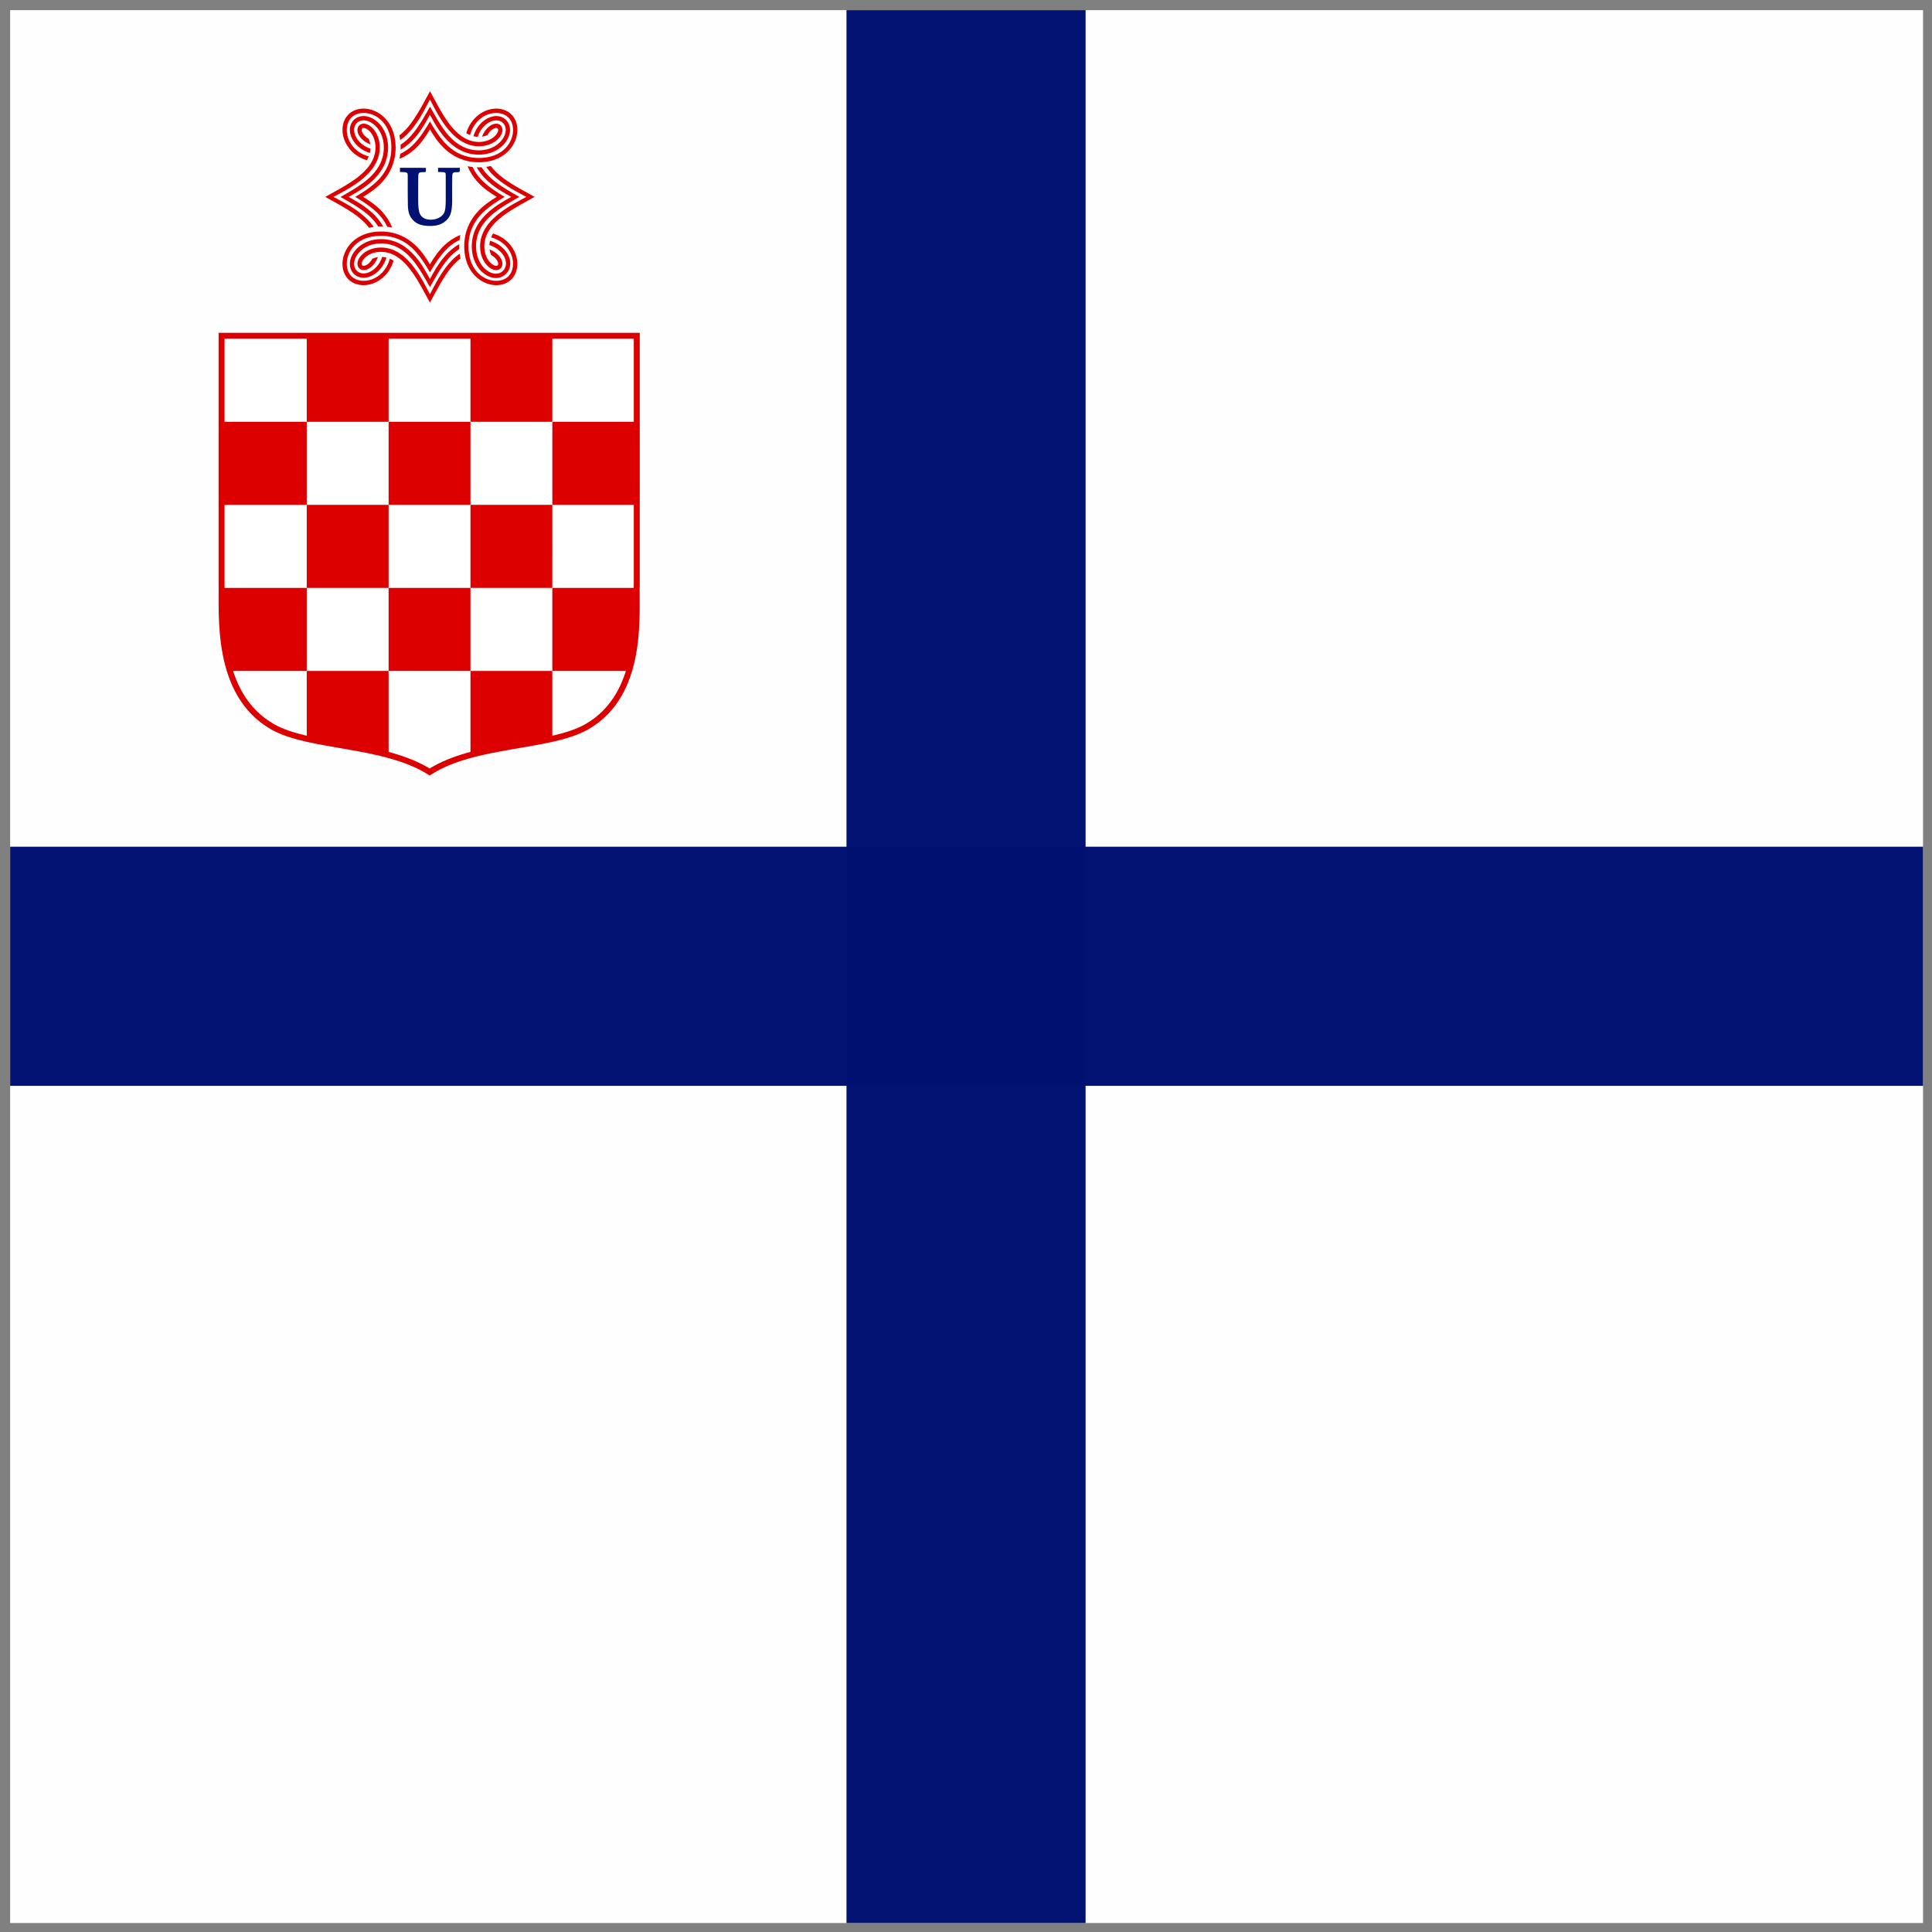 <?xml version="1.0" encoding="UTF-8" standalone="no"?>
<svg
   xmlns:dc="http://purl.org/dc/elements/1.1/"
   xmlns:cc="http://creativecommons.org/ns#"
   xmlns:rdf="http://www.w3.org/1999/02/22-rdf-syntax-ns#"
   xmlns:svg="http://www.w3.org/2000/svg"
   xmlns="http://www.w3.org/2000/svg"
   xmlns:sodipodi="http://sodipodi.sourceforge.net/DTD/sodipodi-0.dtd"
   xmlns:inkscape="http://www.inkscape.org/namespaces/inkscape"
   width="808"
   height="808"
   id="svg2"
   version="1.1"
   inkscape:version="1.0 (4035a4fb49, 2020-05-01)"
   sodipodi:docname="Zastava Zapovjednika Oružanih Snaga Nezavisne Države Hrvatske.svg">
  <rect width="100%" height="100%" fill="#808080" stroke="none"/>
  <defs
     id="defs4">
    <inkscape:perspective
       id="perspective2486"
       inkscape:persp3d-origin="372.04724 : 358.78739 : 1"
       inkscape:vp_z="744.09448 : 534.18109 : 1"
       inkscape:vp_y="0 : 1000 : 0"
       inkscape:vp_x="0 : 534.18109 : 1"
       sodipodi:type="inkscape:persp3d" />
    <inkscape:perspective
       id="perspective2486-9"
       inkscape:persp3d-origin="372.04724 : 358.78739 : 1"
       inkscape:vp_z="744.09448 : 534.18109 : 1"
       inkscape:vp_y="0 : 1000 : 0"
       inkscape:vp_x="0 : 534.18109 : 1"
       sodipodi:type="inkscape:persp3d" />
    <rect
       id="rect175"
       height="46.25"
       width="85"
       y="232.076"
       x="-301.75" />
    <inkscape:perspective
       id="perspective9066"
       inkscape:persp3d-origin="372.04724 : 358.78739 : 1"
       inkscape:vp_z="744.09448 : 534.18109 : 1"
       inkscape:vp_y="0 : 1000 : 0"
       inkscape:vp_x="0 : 534.18109 : 1"
       sodipodi:type="inkscape:persp3d" />
    <inkscape:perspective
       id="perspective2486-98"
       inkscape:persp3d-origin="372.04724 : 358.78739 : 1"
       inkscape:vp_z="744.09448 : 534.18109 : 1"
       inkscape:vp_y="0 : 1000 : 0"
       inkscape:vp_x="0 : 534.18109 : 1"
       sodipodi:type="inkscape:persp3d" />
    <rect
       id="rect175-6"
       height="46.25"
       width="85"
       y="232.076"
       x="-301.75" />
    <inkscape:perspective
       id="perspective9066-5"
       inkscape:persp3d-origin="372.04724 : 358.78739 : 1"
       inkscape:vp_z="744.09448 : 534.18109 : 1"
       inkscape:vp_y="0 : 1000 : 0"
       inkscape:vp_x="0 : 534.18109 : 1"
       sodipodi:type="inkscape:persp3d" />
    <inkscape:perspective
       sodipodi:type="inkscape:persp3d"
       inkscape:vp_x="0 : 542.1737 : 1"
       inkscape:vp_y="0 : 1000 : 0"
       inkscape:vp_z="744.09448 : 542.1737 : 1"
       inkscape:persp3d-origin="372.04724 : 366.78 : 1"
       id="perspective2486-7" />
    <rect
       x="-301.75"
       y="232.076"
       width="85"
       height="46.25"
       id="rect175-7" />
    <inkscape:perspective
       sodipodi:type="inkscape:persp3d"
       inkscape:vp_x="0 : 542.1737 : 1"
       inkscape:vp_y="0 : 1000 : 0"
       inkscape:vp_z="744.09448 : 542.1737 : 1"
       inkscape:persp3d-origin="372.04724 : 366.78 : 1"
       id="perspective9066-55" />
    <inkscape:perspective
       sodipodi:type="inkscape:persp3d"
       inkscape:vp_x="0 : 558.1737 : 1"
       inkscape:vp_y="0 : 1000 : 0"
       inkscape:vp_z="744.09448 : 558.1737 : 1"
       inkscape:persp3d-origin="372.04724 : 382.78 : 1"
       id="perspective2486-4" />
    <rect
       x="-301.75"
       y="232.076"
       width="85"
       height="46.25"
       id="rect175-4" />
    <inkscape:perspective
       sodipodi:type="inkscape:persp3d"
       inkscape:vp_x="0 : 558.1737 : 1"
       inkscape:vp_y="0 : 1000 : 0"
       inkscape:vp_z="744.09448 : 558.1737 : 1"
       inkscape:persp3d-origin="372.04724 : 382.78 : 1"
       id="perspective9066-2" />
  </defs>
  <sodipodi:namedview
     id="base"
     pagecolor="#ffffff"
     bordercolor="#666666"
     borderopacity="1.0"
     inkscape:pageopacity="0.0"
     inkscape:pageshadow="2"
     inkscape:zoom="0.90509668"
     inkscape:cx="368.10047"
     inkscape:cy="429.21375"
     inkscape:document-units="px"
     inkscape:current-layer="layer1"
     showgrid="false"
     inkscape:window-width="1920"
     inkscape:window-height="1017"
     inkscape:window-x="-8"
     inkscape:window-y="-8"
     inkscape:window-maximized="1"
     inkscape:document-rotation="0"
     showguides="false" />
  <g
     inkscape:label="Layer 1"
     inkscape:groupmode="layer"
     id="layer1"
     transform="translate(0,-252.362)">
    <g
       id="g86">
      <rect
         style="opacity:0.99;fill:#ffffff;fill-opacity:1;fill-rule:evenodd;stroke:none"
         id="rect2985-6"
         width="800"
         height="800"
         x="4.25"
         y="256.607" />
      <rect
         style="opacity:0.99;fill:#011171;fill-opacity:1;fill-rule:evenodd;stroke:none;stroke-width:1"
         id="rect2987-7"
         width="100"
         height="800.002"
         x="354.017"
         y="256.606" />
      <rect
         style="opacity:0.99;fill:#011171;fill-opacity:1;fill-rule:evenodd;stroke:none;stroke-width:1"
         id="rect2987-1-5"
         width="100"
         height="800.007"
         x="606.475"
         y="-804.254"
         transform="rotate(90)" />
      <path
         inkscape:connector-curvature="0"
         style="fill:#ffffff;fill-opacity:1;fill-rule:nonzero;stroke:none;stroke-width:4.223;stroke-linecap:round;stroke-linejoin:round;stroke-miterlimit:4;stroke-dasharray:none;stroke-opacity:1"
         d="m 179.949,286.435 c 0.318,3.384 -0.478,5.082 0,0 1.765,3.086 6.399,12.109 9.437,16.192 1.182,1.589 2.47,2.985 3.834,4.121 2.633,-7.592 9.315,-11.505 15.302,-11.052 2.56,0.193 5.029,1.201 6.88,3.07 6.186,6.246 2.828,18.554 -7.916,22.38 1.127,1.381 2.512,2.689 4.092,3.886 4.045,3.067 12.33,7.887 15.386,9.668 -0.025,0.014 -3.349,0.623 -2.019,0.063 1.024,-0.431 -2.474,-0.982 1.841,-0.061 0.177,0.038 -0.258,0.306 -2.124,-0.47 -0.048,-0.02 1.945,0.337 2.302,0.467 -3.055,1.781 -11.341,6.615 -15.386,9.683 -1.58,1.198 -2.964,2.505 -4.092,3.886 10.744,3.827 14.102,16.134 7.916,22.38 -6.186,6.246 -18.372,2.851 -22.162,-7.997 -1.372,1.139 -2.667,2.54 -3.854,4.136 -3.037,4.083 -7.813,13.098 -9.578,16.185 0.153,-10.72 0.016,-0.238 0,-0.31 -1.127,-5.15 0.308,-3.316 0,0.31 -1.764,-3.085 -6.55,-12.101 -9.588,-16.185 -1.189,-1.598 -2.484,-3.002 -3.854,-4.141 -3.788,10.852 -15.975,14.249 -22.162,8.002 -6.187,-6.247 -2.822,-18.551 7.926,-22.375 -1.129,-1.384 -2.519,-2.691 -4.102,-3.892 -4.045,-3.067 -12.977,-7.894 -16.032,-9.675 -0.003,-0.002 1.765,-0.154 1.761,-0.153 -0.581,0.151 -1.133,0.255 -1.115,0.25 3.563,-0.841 0.697,-0.118 0.872,-0.092 0.004,6.6e-4 -1.522,-0.003 -1.519,-0.005 3.055,-1.781 11.988,-6.608 16.032,-9.675 1.583,-1.2 2.973,-2.508 4.102,-3.892 -10.748,-3.824 -14.113,-16.129 -7.926,-22.375 6.187,-6.247 18.374,-2.849 22.162,8.002 1.371,-1.14 2.665,-2.543 3.854,-4.141 3.038,-4.084 7.965,-13.107 9.729,-16.192 -0.102,3.401 -0.993,13.856 0,0 z"
         id="path4119-6"
         sodipodi:nodetypes="ccscsscscssscscscscscscccscssscscscscc" />
      <path
         sodipodi:nodetypes="scsssccsscccssccscccssccccccssscsssccccscccsscccccccssscscscccssssscsccsccccsccssccsscccccccscccssscccccscccccsscccscscccsssscscccsscccccccccscsccscccsscscsccccccccccscsccssscccccscsscssssccccccscsccscccsssscsccscscssssscsccccsscccsscccscsscsccsccscsccsscccccssccscscscsccssscssccsccscscsscscsccccsccscscscccssccccccc"
         inkscape:connector-curvature="0"
         style="fill:#dd0000;fill-opacity:1;fill-rule:nonzero;stroke:none;stroke-width:1.787;stroke-linecap:round;stroke-linejoin:round;stroke-miterlimit:4;stroke-dasharray:none;stroke-opacity:1"
         d="m 179.85,290.523 c -0.017,1.912 -0.283,3.51 1e-5,-7.5e-4 1.647,2.88 4.629,9.042 7.855,13.38 3.227,4.337 7.309,7.834 12.584,7.834 3.146,0 5.497,-1.238 6.825,-2.611 0.664,-0.687 1.061,-1.408 1.192,-1.959 0.131,-0.551 0.04,-0.847 -0.172,-1.061 -0.212,-0.214 -0.506,-0.306 -1.051,-0.173 -0.545,0.132 -1.26,0.533 -1.94,1.204 -0.463,0.456 -0.905,1.037 -1.293,1.724 -3.2e-4,6.5e-4 -0.005,-6.6e-4 -0.005,0 -0.638,0.3 -1.4,0.54 -2.273,0.663 0.573,-1.517 1.407,-2.759 2.334,-3.672 0.863,-0.851 1.805,-1.43 2.763,-1.663 0.24,-0.058 0.488,-0.09 0.733,-0.097 0.704,-0.019 1.393,0.191 1.92,0.683 0.023,0.019 0.049,0.039 0.071,0.061 0.022,0.022 0.042,0.043 0.061,0.066 0.659,0.717 0.804,1.744 0.581,2.683 -0.23,0.968 -0.804,1.924 -1.647,2.795 -1.685,1.743 -4.491,3.152 -8.098,3.152 -6.051,0 -10.618,-3.997 -14.003,-8.548 -2.941,-3.954 -4.96,-8.142 -6.481,-11.012 -1.522,2.87 -3.535,7.058 -6.476,11.012 -1.684,2.264 -3.66,4.391 -5.966,5.957 -0.087,-0.67 -0.202,-1.319 -0.344,-1.948 1.82,-1.367 3.438,-3.145 4.885,-5.09 3.227,-4.337 6.299,-10.499 7.946,-13.379 0.149,1.023 -0.004,0.491 1e-5,-7.5e-4 z m 0,6.442 c -0.046,0.987 -0.197,2.691 -1e-5,2.1e-4 1.548,2.714 4.368,8.14 7.512,11.766 3.144,3.626 7.243,6.513 12.927,6.513 4.645,0 8.042,-2.109 9.82,-4.601 0.889,-1.246 1.364,-2.581 1.409,-3.774 0.045,-1.193 -0.31,-2.229 -1.121,-3.05 -0.011,-0.011 -0.019,-0.025 -0.03,-0.036 -0.01,-0.011 -0.021,-0.019 -0.03,-0.031 -0.803,-0.773 -1.81,-1.111 -2.96,-1.066 -1.182,0.046 -2.504,0.525 -3.738,1.423 -1.607,1.169 -3.051,3.034 -3.865,5.488 -0.611,-0.033 -1.205,-0.122 -1.783,-0.265 0.904,-2.94 2.615,-5.227 4.607,-6.676 1.477,-1.075 3.115,-1.698 4.713,-1.76 0.1,-0.004 0.198,-0.006 0.298,-0.005 1.465,0.011 2.886,0.529 3.981,1.596 0.002,0.002 0.003,0.003 0.005,0.005 0.021,0.018 0.046,0.036 0.066,0.056 0.024,0.025 0.047,0.051 0.071,0.076 0.004,0.005 0.006,0.011 0.01,0.015 1.114,1.177 1.616,2.721 1.556,4.295 -0.061,1.613 -0.679,3.267 -1.743,4.759 -2.129,2.983 -6.086,5.345 -11.265,5.345 -6.288,0 -10.92,-3.266 -14.266,-7.125 -2.829,-3.263 -4.772,-6.912 -6.214,-9.553 -1.441,2.641 -3.394,6.289 -6.224,9.553 -1.677,1.934 -3.674,3.719 -6.042,5.019 0.011,-0.298 0.015,-0.599 0.015,-0.903 -1e-5,-0.389 -0.008,-0.77 -0.025,-1.148 1.789,-1.123 3.34,-2.568 4.713,-4.152 3.144,-3.626 6.055,-9.053 7.603,-11.767 0.181,0.918 -0.017,0.357 -10e-6,2.1e-4 z m 27.612,0.816 c 0.305,-0.003 0.605,0.008 0.904,0.031 2.127,0.161 4.092,0.979 5.552,2.453 0.022,0.022 0.042,0.043 0.061,0.066 5.744,5.935 1.148,19.891 -13.69,19.891 -6.214,0 -10.827,-2.443 -14.195,-5.544 -2.859,-2.632 -4.822,-5.692 -6.289,-8.196 -1.467,2.505 -3.431,5.565 -6.289,8.196 -1.778,1.637 -3.899,3.088 -6.421,4.096 0.135,-0.673 0.241,-1.363 0.318,-2.076 1.877,-0.883 3.494,-2.046 4.905,-3.346 3.121,-2.874 5.98,-7.532 7.492,-10.182 0.328,0.779 -0.013,0.145 0,0.175 0.307,0.713 -0.161,0.213 0,-0.175 1.512,2.65 4.36,7.308 7.482,10.182 3.121,2.874 7.24,5.075 12.998,5.075 13.81,0 16.838,-12.383 12.372,-16.892 -3.85,-3.887 -13.49,-2.149 -16.079,7.334 -0.545,-0.223 -1.074,-0.493 -1.591,-0.806 2.059,-6.791 7.557,-10.228 12.473,-10.282 z m -55.316,0 c 6.193,0.068 13.311,5.502 13.311,16.25 0,6.274 -2.419,10.926 -5.491,14.327 -2.605,2.884 -5.633,4.869 -8.113,6.35 2.48,1.481 5.508,3.466 8.113,6.35 1.62,1.794 3.059,3.933 4.056,6.477 -0.666,-0.135 -1.351,-0.239 -2.056,-0.316 -0.875,-1.895 -2.027,-3.528 -3.314,-4.952 -2.846,-3.151 -7.458,-6.032 -10.082,-7.559 1.678,-0.028 1.731,0.581 0.068,0 6.456,-0.524 1.448,0.144 -0.068,0 2.625,-1.526 7.236,-4.407 10.082,-7.559 2.846,-3.151 5.026,-7.304 5.026,-13.118 -10e-6,-13.943 -12.265,-17.005 -16.731,-12.496 -3.85,3.887 -2.128,13.62 7.264,16.234 -0.222,0.551 -0.483,1.089 -0.793,1.612 -10.067,-3.106 -12.686,-13.992 -7.79,-19.05 0.019,-0.024 0.039,-0.044 0.061,-0.066 0.021,-0.022 0.043,-0.042 0.066,-0.061 1.453,-1.434 3.39,-2.234 5.486,-2.392 0.299,-0.023 0.6,-0.034 0.904,-0.031 z m -0.147,3.111 c 0.1,-9.8e-4 0.198,9.8e-4 0.298,0.005 1.598,0.062 3.236,0.685 4.713,1.76 2.955,2.149 5.294,6.144 5.294,11.374 0,6.349 -3.235,11.02 -7.057,14.398 -3.23,2.855 -6.841,4.824 -9.457,6.279 2.616,1.455 6.226,3.423 9.457,6.279 1.915,1.693 3.684,3.709 4.971,6.1 -0.295,-0.011 -0.592,-0.015 -0.894,-0.015 -0.384,0 -0.763,0.008 -1.137,0.025 -1.112,-1.806 -2.544,-3.372 -4.112,-4.759 -3.591,-3.174 -8.971,-6.027 -11.659,-7.59 0.844,0.023 1.668,0.034 0.214,0.004 0.862,-0.089 4.741,0.199 -0.214,-0.004 2.688,-1.563 8.068,-4.495 11.659,-7.67 3.591,-3.174 6.451,-7.308 6.451,-13.047 0,-4.69 -2.088,-8.125 -4.557,-9.92 -1.234,-0.898 -2.556,-1.377 -3.738,-1.423 -1.182,-0.046 -2.207,0.313 -3.021,1.132 -0.811,0.821 -1.162,1.857 -1.116,3.05 0.045,1.193 0.515,2.528 1.404,3.774 1.158,1.623 3.005,3.081 5.436,3.902 -0.032,0.618 -0.121,1.216 -0.263,1.8 -2.912,-0.913 -5.178,-2.64 -6.613,-4.652 -1.064,-1.492 -1.681,-3.145 -1.743,-4.759 -0.06,-1.584 0.447,-3.14 1.576,-4.32 0.019,-0.024 0.039,-0.044 0.061,-0.066 0.022,-0.022 0.043,-0.042 0.066,-0.061 1.094,-1.067 2.516,-1.585 3.981,-1.596 z m 0.212,3.198 c 0.245,0.006 0.488,0.039 0.727,0.097 0.958,0.233 1.905,0.812 2.768,1.663 1.726,1.701 3.122,4.539 3.122,8.181 0,6.11 -3.959,10.72 -8.467,14.138 -3.916,2.97 -8.064,5.002 -10.907,6.539 2.842,1.536 6.99,3.569 10.907,6.539 2.242,1.7 4.349,3.696 5.9,6.024 -0.663,0.088 -1.307,0.205 -1.93,0.347 -1.354,-1.838 -3.115,-3.471 -5.042,-4.932 -4.296,-3.258 -10.391,-6.314 -13.243,-7.977 1.394,-0.012 1.351,0.322 0.078,0 1.599,-0.692 1.288,0.101 -0.078,0 2.852,-1.663 8.947,-4.719 13.243,-7.977 4.296,-3.258 7.759,-7.375 7.759,-12.7 -2e-5,-3.177 -1.226,-5.555 -2.586,-6.896 -0.68,-0.67 -1.395,-1.071 -1.94,-1.204 -0.545,-0.132 -0.839,-0.04 -1.051,0.173 -0.212,0.214 -0.298,0.51 -0.167,1.061 0.131,0.551 0.523,1.272 1.187,1.959 0.451,0.466 1.024,0.914 1.702,1.306 0.299,0.647 0.544,1.415 0.667,2.3 -1.504,-0.577 -2.737,-1.415 -3.642,-2.351 -0.842,-0.871 -1.417,-1.827 -1.647,-2.795 -0.224,-0.939 -0.079,-1.966 0.581,-2.683 0.019,-0.024 0.039,-0.044 0.061,-0.066 0.022,-0.022 0.043,-0.042 0.066,-0.061 0.527,-0.493 1.225,-0.702 1.93,-0.683 z m 53.068,17.708 c 1.354,1.837 3.111,3.472 5.037,4.932 4.296,3.258 10.398,6.314 13.25,7.977 -0.813,0.176 -1.495,-0.136 -0.096,10e-4 0.1,0.01 -0.683,-0.043 0.096,-10e-4 -2.852,1.663 -8.955,4.719 -13.25,7.977 -4.296,3.258 -7.759,7.375 -7.759,12.7 -1e-5,3.177 1.226,5.555 2.586,6.896 0.68,0.67 1.395,1.071 1.94,1.204 0.545,0.132 0.839,0.04 1.051,-0.173 0.212,-0.214 0.303,-0.51 0.172,-1.061 -0.131,-0.551 -0.528,-1.272 -1.192,-1.959 -0.452,-0.468 -1.026,-0.918 -1.707,-1.311 -0.298,-0.646 -0.534,-1.412 -0.657,-2.295 1.502,0.577 2.732,1.415 3.637,2.351 0.842,0.871 1.417,1.827 1.647,2.795 0.223,0.939 0.078,1.966 -0.581,2.683 -0.02,0.022 -0.039,0.045 -0.061,0.066 -0.022,0.022 -0.047,0.042 -0.071,0.061 -0.71,0.664 -1.723,0.812 -2.652,0.587 -0.958,-0.233 -1.9,-0.812 -2.763,-1.663 -1.726,-1.701 -3.127,-4.539 -3.127,-8.181 -1e-5,-6.11 3.959,-10.72 8.467,-14.138 3.917,-2.971 8.069,-5.002 10.912,-6.539 -2.842,-1.536 -6.994,-3.568 -10.912,-6.539 -2.242,-1.7 -4.349,-3.696 -5.9,-6.024 0.666,-0.088 1.309,-0.204 1.935,-0.347 z m -9.694,0.076 c 0.669,0.136 1.359,0.249 2.066,0.326 0.875,1.893 2.023,3.524 3.309,4.947 2.846,3.151 7.463,6.032 10.088,7.559 -1.25,0.181 -5.453,-0.455 -0.097,-0.003 0.071,0.006 -1.974,-0.088 0.097,0.003 -2.625,1.526 -7.242,4.407 -10.088,7.559 -2.847,3.151 -5.031,7.304 -5.031,13.118 0,13.943 12.265,17.005 16.731,12.496 3.851,-3.888 2.131,-13.63 -7.269,-16.24 0.221,-0.55 0.488,-1.085 0.798,-1.607 10.067,3.105 12.686,13.992 7.79,19.05 -0.021,0.022 -0.04,0.045 -0.061,0.066 -5.841,5.897 -19.767,1.27 -19.767,-13.766 1e-5,-6.274 2.419,-10.926 5.491,-14.327 2.605,-2.884 5.633,-4.869 8.113,-6.35 -2.48,-1.481 -5.508,-3.466 -8.113,-6.35 -1.621,-1.795 -3.059,-3.937 -4.056,-6.483 z m 5.835,0.444 c 1.112,1.806 2.544,3.372 4.112,4.759 3.591,3.174 8.971,6.067 11.659,7.63 -1.906,0.193 -0.054,-10e-4 -0.071,0.004 -0.365,0.111 -0.564,-0.124 0.071,-0.004 -2.688,1.563 -8.068,4.456 -11.659,7.63 -3.591,3.174 -6.451,7.308 -6.451,13.047 -1e-5,4.698 2.038,8.202 4.471,10.022 1.216,0.91 2.521,1.393 3.708,1.428 1.175,0.035 2.233,-0.336 3.117,-1.214 0.008,-0.008 0.013,-0.018 0.02,-0.025 0.887,-0.898 1.262,-1.969 1.228,-3.167 -0.035,-1.198 -0.508,-2.516 -1.409,-3.744 -1.179,-1.606 -3.072,-3.039 -5.542,-3.841 0.033,-0.616 0.126,-1.212 0.268,-1.795 2.931,0.887 5.235,2.572 6.699,4.565 1.084,1.477 1.715,3.131 1.763,4.764 0.046,1.596 -0.493,3.172 -1.662,4.402 -0.027,0.029 -0.053,0.058 -0.081,0.087 -9.7e-4,6.5e-4 -0.004,-6.5e-4 -0.005,0 -0.021,0.021 -0.043,0.043 -0.066,0.061 -1.221,1.195 -2.79,1.751 -4.38,1.704 -1.617,-0.048 -3.255,-0.685 -4.718,-1.78 -2.926,-2.189 -5.188,-6.244 -5.188,-11.466 1e-5,-6.349 3.24,-11.02 7.062,-14.398 3.23,-2.855 6.836,-4.824 9.452,-6.279 -2.616,-1.455 -6.221,-3.423 -9.452,-6.279 -1.916,-1.694 -3.687,-3.713 -4.976,-6.105 0.297,0.011 0.596,0.02 0.899,0.02 0.383,-10e-6 0.759,-0.008 1.132,-0.025 z m -42.096,26.874 c 6.214,-10e-6 10.822,2.443 14.19,5.544 2.858,2.632 4.822,5.692 6.289,8.196 1.467,-2.505 3.431,-5.564 6.289,-8.196 1.774,-1.633 3.894,-3.083 6.411,-4.09 -0.133,0.672 -0.237,1.364 -0.313,2.076 -1.876,0.883 -3.49,2.043 -4.9,3.341 -3.121,2.874 -5.97,7.535 -7.482,10.185 0.004,-0.396 6.4e-4,-0.067 0,-0.098 -0.093,-3.576 0.258,-0.644 0,0.098 -1.512,-2.65 -4.37,-7.311 -7.492,-10.185 -3.121,-2.874 -7.234,-5.075 -12.993,-5.075 -13.81,2e-5 -16.843,12.383 -12.377,16.892 3.85,3.887 13.496,2.15 16.085,-7.334 0.544,0.223 1.07,0.494 1.586,0.806 -3.079,10.159 -13.854,12.802 -18.863,7.86 -0.023,-0.019 -0.044,-0.039 -0.066,-0.061 -0.022,-0.022 -0.042,-0.043 -0.061,-0.066 -5.745,-5.935 -1.143,-19.891 13.695,-19.891 z m 0,3.183 c 6.288,0 10.915,3.266 14.261,7.125 2.83,3.264 4.782,6.912 6.224,9.553 1.441,-2.641 3.384,-6.29 6.214,-9.553 1.675,-1.932 3.675,-3.714 6.042,-5.014 -0.011,0.297 -0.015,0.594 -0.015,0.898 0,0.39 0.008,0.774 0.025,1.153 -1.787,1.122 -3.342,2.565 -4.713,4.147 -3.144,3.626 -6.004,9.049 -7.552,11.763 -0.208,-0.891 0.004,-0.029 0,-0.047 -0.22,-1.001 0.347,-1.946 0,0.047 -1.548,-2.714 -4.418,-8.137 -7.562,-11.763 -3.144,-3.626 -7.238,-6.513 -12.922,-6.513 -4.645,-1e-5 -8.047,2.109 -9.825,4.601 -0.889,1.246 -1.359,2.581 -1.404,3.774 -0.045,1.193 0.305,2.229 1.116,3.05 0.814,0.819 1.839,1.178 3.021,1.132 1.182,-0.046 2.504,-0.525 3.738,-1.423 1.607,-1.169 3.051,-3.034 3.865,-5.488 0.611,0.032 1.205,0.123 1.783,0.265 -0.904,2.94 -2.615,5.227 -4.607,6.676 -1.477,1.075 -3.115,1.698 -4.713,1.76 -1.569,0.061 -3.11,-0.452 -4.279,-1.591 -0.023,-0.019 -0.044,-0.039 -0.066,-0.061 -0.022,-0.022 -0.042,-0.043 -0.061,-0.066 -1.129,-1.18 -1.636,-2.736 -1.576,-4.32 0.061,-1.613 0.678,-3.267 1.743,-4.759 2.129,-2.983 6.086,-5.345 11.265,-5.345 z m 0,3.509 c 6.051,-10e-6 10.618,3.997 14.003,8.548 2.941,3.953 4.955,8.142 6.476,11.012 1.522,-2.87 3.54,-7.058 6.481,-11.012 1.683,-2.262 3.658,-4.387 5.961,-5.952 0.086,0.669 0.198,1.319 0.338,1.948 -1.819,1.367 -3.435,3.142 -4.88,5.085 -3.227,4.337 -6.249,10.503 -7.896,13.383 -0.616,-3.451 0.017,0.003 0,-0.082 -0.086,-0.419 -0.07,-1.233 0,0.082 -1.647,-2.88 -4.679,-9.046 -7.906,-13.383 -3.227,-4.337 -7.304,-7.834 -12.579,-7.834 -3.146,-1e-5 -5.502,1.238 -6.83,2.611 -0.664,0.687 -1.056,1.408 -1.187,1.959 -0.131,0.551 -0.045,0.847 0.167,1.061 0.212,0.214 0.505,0.306 1.051,0.173 0.545,-0.132 1.26,-0.533 1.94,-1.204 0.462,-0.455 0.905,-1.034 1.293,-1.719 0.641,-0.302 1.401,-0.55 2.278,-0.673 -0.571,1.519 -1.401,2.763 -2.329,3.677 -0.863,0.851 -1.81,1.43 -2.768,1.663 -0.93,0.226 -1.947,0.078 -2.657,-0.587 -0.023,-0.019 -0.044,-0.039 -0.066,-0.061 -0.022,-0.022 -0.042,-0.043 -0.061,-0.066 -0.659,-0.717 -0.804,-1.744 -0.581,-2.683 0.23,-0.968 0.804,-1.924 1.647,-2.795 1.685,-1.743 4.496,-3.152 8.103,-3.152 z"
         id="path4121-3" />
      <path
         sodipodi:nodetypes="cccccccccccccccccccccccccccccccccccccccccc"
         id="path3411-2"
         d="m 167.275,322.548 6e-5,1.752 c 1.698,0.022 1.25,0.028 1.734,0.052 0.497,0.017 0.934,0.128 1.208,0.306 0.217,0.162 0.307,0.373 0.308,1.272 0.012,3.272 -0.04,9.053 0.052,12.324 0.054,1.227 0.161,2.472 0.571,3.637 0.796,2.16 2.649,3.898 4.856,4.503 1.554,0.44 3.185,0.523 4.791,0.447 1.328,-0.067 2.665,-0.32 3.868,-0.908 0.999,-0.489 1.895,-1.195 2.606,-2.056 0.579,-0.7 1.017,-1.518 1.268,-2.395 0.323,-1.087 0.443,-2.224 0.513,-3.354 0.105,-1.924 0.019,-3.85 0.052,-5.775 0.008,-2.107 -0.038,-4.216 0.051,-6.322 0.02,-1.036 0.225,-1.253 0.443,-1.414 0.105,-0.07 0.274,-0.249 1.537,-0.252 0.362,-0.013 0.676,0.03 0.942,-0.113 0.202,-0.121 0.25,-0.284 0.25,-0.693 -6.5e-4,-0.33 0.005,-0.671 2.2e-4,-1.009 h -9.117 v 1.747 c 1.749,0.023 1.536,0.025 2.119,0.076 0.637,0.053 0.786,0.205 0.894,0.285 0.132,0.109 0.201,0.31 0.197,1.291 0.008,0.779 -6e-5,2.842 0.004,3.622 -0.002,2.178 0.01,4.355 -0.003,6.533 -0.013,1.116 -0.027,2.238 -0.167,3.346 -0.098,0.717 -0.255,1.438 -0.593,2.081 -0.456,0.812 -1.197,1.431 -2.006,1.859 -1.576,0.834 -3.45,1.048 -5.185,0.665 -1.11,-0.275 -2.155,-0.955 -2.719,-1.973 -0.387,-0.708 -0.535,-1.518 -0.653,-2.311 -0.111,-0.819 -0.173,-1.646 -0.2,-2.473 -0.042,-1.609 0.017,-3.218 -0.008,-4.828 -0.002,-2.139 -0.03,-4.28 0.046,-6.418 0.044,-0.954 0.176,-1.224 0.4,-1.402 0.342,-0.284 0.904,-0.261 1.215,-0.278 0.865,-0.021 1.03,0.015 1.273,-0.052 0.169,-0.041 0.325,-0.229 0.314,-0.738 -0.002,-0.344 -3.2e-4,-0.688 -3.2e-4,-1.032 z"
         style="font-style:normal;font-variant:normal;font-weight:normal;font-stretch:normal;font-size:3600px;line-height:125%;font-family:'Times New Roman';text-align:start;text-anchor:start;fill:#011171;fill-opacity:1;stroke:none;stroke-width:0.727px;stroke-linecap:butt;stroke-linejoin:miter;stroke-opacity:1"
         inkscape:connector-curvature="0" />
      <path
         style="fill:#ffffff;fill-opacity:1;stroke:#dd0000;stroke-width:2.493;stroke-opacity:1"
         d="M 92.665,392.79 H 266.311 v 103.345 c -0.428,12.97 3.297,46.442 -21.035,60.25 -15.673,8.786 -46.608,6.694 -65.581,18.828 -19.386,-12.134 -49.908,-10.042 -65.581,-18.828 -24.335,-13.807 -21.131,-47.367 -21.448,-60.249 z"
         id="path4238"
         sodipodi:nodetypes="cccccccc"
         inkscape:connector-curvature="0" />
      <path
         style="fill:#dd0000;fill-opacity:1;stroke-width:0.343"
         d="m 196.761,393.252 v 35.516 h 34.236 v -35.516 z m 34.236,35.516 v 34.729 h 34.757 v -34.729 z m 0,34.729 h -34.236 v 34.729 h 34.225 v 34.729 h 32.44 c 1.17,-3.122 1.996,-6.328 2.583,-9.51 v -25.219 h -35.022 z m -0.011,69.458 h -34.225 v 34.977 c 11.654,-3.261 23.98,-4.52 34.225,-7.364 z m -34.225,0 v -34.729 h -34.236 v 34.729 z m -34.236,0 h -34.236 v 27.613 c 10.245,2.844 22.582,4.104 34.236,7.364 z m -34.236,0 V 498.226 H 93.32 v 25.219 c 0.586,3.182 1.404,6.388 2.572,9.51 z m 0,-34.729 h 34.236 v -34.729 h -34.236 z m 0,-34.729 V 428.768 H 93.012 v 34.729 z m 0,-34.729 h 34.236 v -35.246 h -34.236 z m 34.236,0 v 34.729 h 34.236 v -34.729 z"
         id="path4240"
         inkscape:connector-curvature="0"
         sodipodi:nodetypes="ccccccccccccccccccccccccccccccccccccccccccccccccccccccccccccc" />
    </g>
  </g>
</svg>
